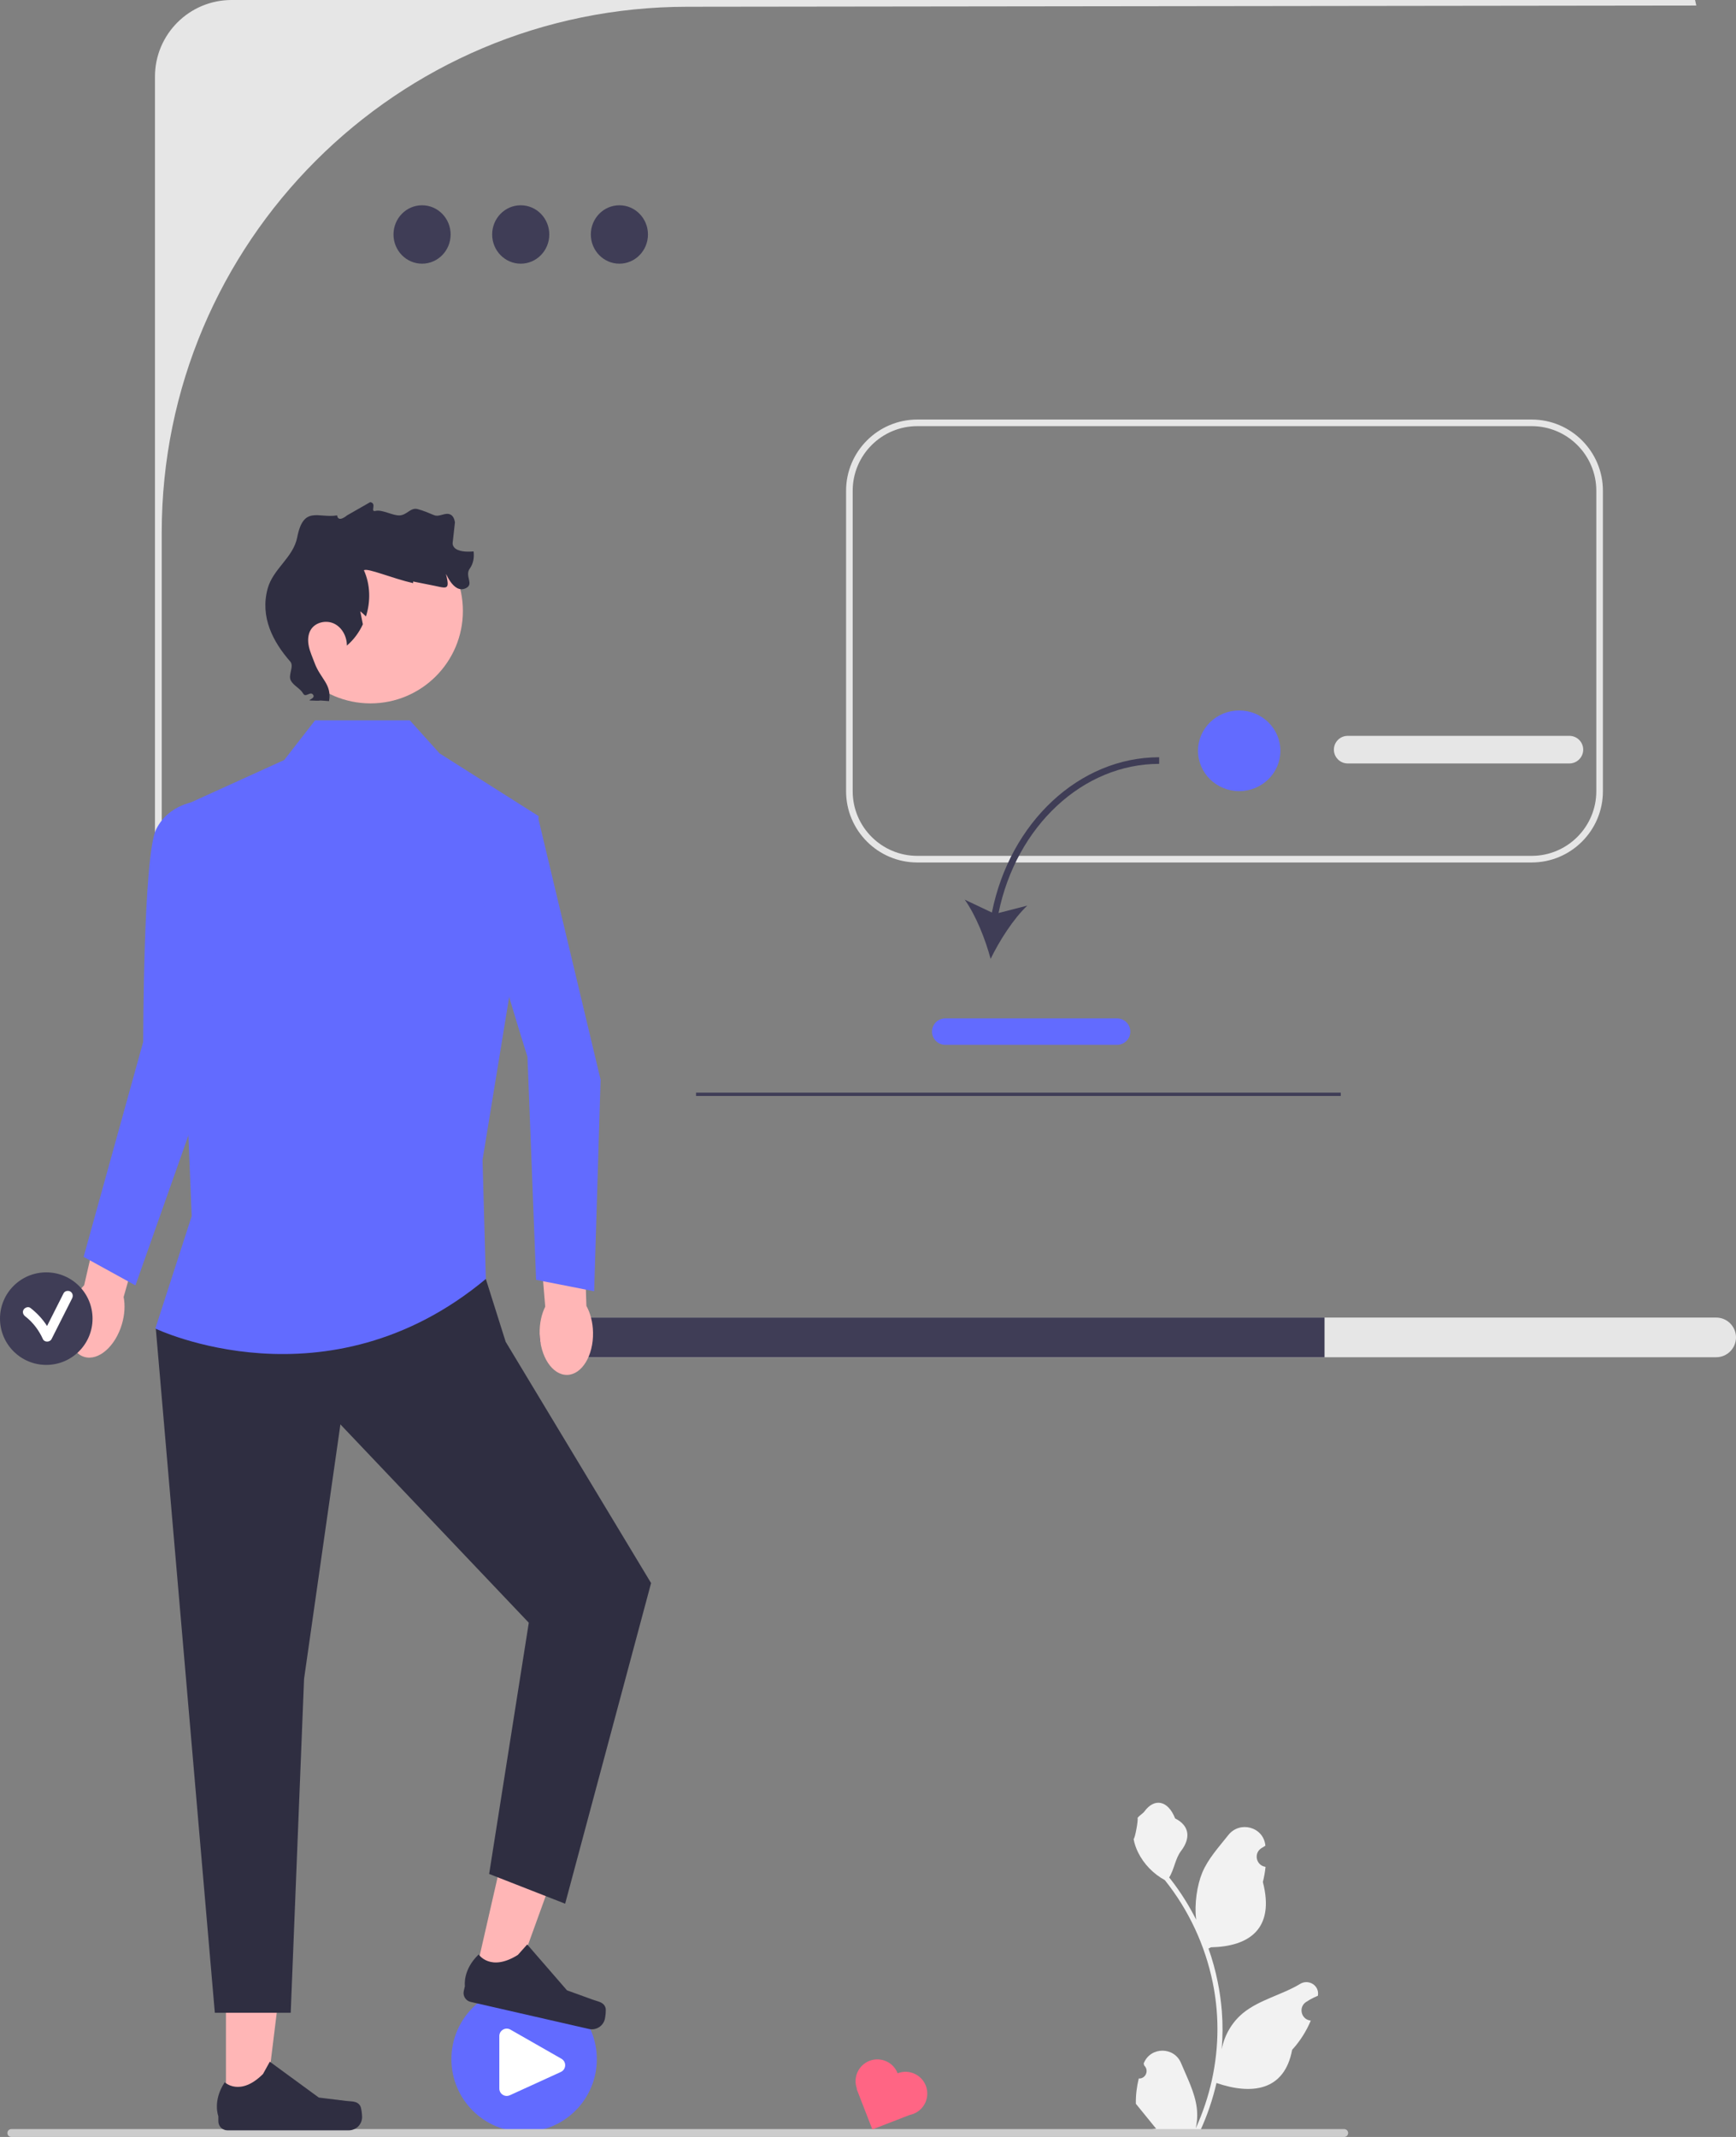 <svg xmlns="http://www.w3.org/2000/svg" width="525.268" height="646.486" viewBox="0 0 525.268 646.486"
     xmlns:xlink="http://www.w3.org/1999/xlink">
    <rect x="0" y="0" width="525.268" height="646.486" fill="#808080" stroke="none"/>
    <g>
        <circle cx="158.583" cy="622.953" r="22" fill="#626bff"/>
        <path d="M153.326,634.081c-.422,0-.843-.12-1.212-.357-.646-.415-1.032-1.121-1.032-1.889v-15.875c0-.81,.418-1.535,1.118-1.941,.701-.406,1.538-.409,2.241-.007l15.435,8.818c.735,.421,1.167,1.207,1.129,2.053-.038,.845-.54,1.588-1.309,1.939l-15.435,7.055c-.299,.137-.618,.204-.935,.204Z"
              fill="#fff"/>
    </g>
    <g>
        <path d="M344.561,628.799c2.066,.129,3.208-2.437,1.645-3.933l-.155-.618c.02-.05,.041-.099,.062-.148,2.089-4.982,9.17-4.947,11.241,.042,1.839,4.428,4.179,8.864,4.756,13.546,.258,2.067,.142,4.172-.316,6.2,4.308-9.411,6.575-19.687,6.575-30.021,0-2.597-.142-5.193-.433-7.783-.239-2.119-.568-4.224-.995-6.31-2.306-11.277-7.299-22.018-14.5-30.99-3.462-1.892-6.349-4.851-8.093-8.397-.626-1.279-1.117-2.655-1.35-4.056,.394,.052,1.486-5.949,1.188-6.317,.549-.833,1.532-1.247,2.131-2.06,2.982-4.043,7.091-3.337,9.236,2.157,4.582,2.313,4.627,6.148,1.815,9.837-1.789,2.347-2.035,5.522-3.604,8.035,.162,.207,.329,.407,.491,.614,2.961,3.798,5.522,7.88,7.681,12.169-.61-4.766,.291-10.508,1.826-14.21,1.748-4.217,5.025-7.769,7.91-11.415,3.466-4.379,10.573-2.468,11.184,3.083,.006,.054,.012,.107,.017,.161-.429,.242-.848,.499-1.259,.77-2.339,1.547-1.531,5.174,1.241,5.602l.063,.01c-.155,1.544-.42,3.074-.807,4.579,3.702,14.316-4.29,19.53-15.701,19.764-.252,.129-.497,.258-.749,.381,1.156,3.255,2.08,6.594,2.764,9.979,.614,2.99,1.04,6.013,1.279,9.049,.297,3.83,.271,7.68-.052,11.503l.019-.136c.82-4.211,3.107-8.145,6.427-10.87,4.946-4.063,11.933-5.559,17.268-8.824,2.568-1.572,5.859,.459,5.411,3.437l-.022,.143c-.794,.323-1.569,.698-2.319,1.117-.429,.242-.848,.499-1.259,.77-2.339,1.547-1.531,5.174,1.241,5.602l.063,.01c.045,.006,.084,.013,.129,.019-1.363,3.236-3.262,6.239-5.639,8.829-2.315,12.497-12.256,13.683-22.89,10.044h-.006c-1.163,5.064-2.861,10.011-5.044,14.726h-18.02c-.065-.2-.123-.407-.181-.607,1.666,.103,3.346,.006,4.986-.297-1.337-1.641-2.674-3.294-4.011-4.935-.032-.032-.058-.065-.084-.097-.678-.84-1.363-1.673-2.041-2.512l-0-.001c-.042-2.578,.267-5.147,.879-7.64l.001-0Z"
              fill="#f2f2f2"/>
        <path d="M2.24,645.296c0,.66,.53,1.19,1.19,1.19H406.72c.66,0,1.19-.53,1.19-1.19,0-.66-.53-1.19-1.19-1.19H3.43c-.66,0-1.19,.53-1.19,1.19Z"
              fill="#ccc"/>
    </g>
    <g>
        <path d="M519.268,398.6H169.268c-3.31,0-6,2.69-6,6s2.69,6,6,6h350c3.31,0,6-2.69,6-6s-2.69-6-6-6Z"
              fill="#e6e6e6"/>
        <path d="M400.768,398.6v12H169.268c-3.31,0-6-2.69-6-6s2.69-6,6-6h231.5Z" fill="#3f3d56"/>
    </g>
    <path d="M271.6,627.222h-0c-1.316-3.392-5.133-5.074-8.525-3.758h-0c-3.36,1.304-5.041,5.061-3.793,8.428l-.098,.038,4.767,12.283,11.303-4.386c.374-.074,.746-.179,1.114-.322h0c3.392-1.316,5.074-5.133,3.758-8.525v-0c-1.316-3.392-5.133-5.074-8.525-3.758l0,0Z"
          fill="#ff6584"/>
    <path d="M70.076,0C57.27,0,46.889,10.381,46.889,23.187V348.472h2.044V161.135c0-87.864,71.227-159.091,159.091-159.091l305.229-.372-.372-1.672H70.076Z"
          fill="#e6e6e6"/>
    <ellipse cx="127.704" cy="70.936" rx="8.642" ry="8.835" fill="#3f3d56"/>
    <ellipse cx="157.558" cy="70.936" rx="8.642" ry="8.835" fill="#3f3d56"/>
    <ellipse cx="187.412" cy="70.936" rx="8.642" ry="8.835" fill="#3f3d56"/>
    <g>
        <polygon points="68.368 637.373 80.227 637.372 85.868 591.629 68.365 591.63 68.368 637.373"
                 fill="#ffb6b6"/>
        <path d="M108.998,637.104h0c.369,.622,.564,2.629,.564,3.352h0c0,2.223-1.802,4.025-4.025,4.025h-36.726c-1.516,0-2.746-1.229-2.746-2.746v-1.529s-1.817-4.596,1.924-10.26c0,0,4.649,4.435,11.596-2.512l2.049-3.711,14.829,10.845,8.219,1.012c1.798,.221,3.392-.034,4.317,1.523h0Z"
              fill="#2f2e41"/>
    </g>
    <g>
        <polygon
                points="143.545 598.6 155.106 601.243 170.803 557.909 153.74 554.008 143.545 598.6"
                fill="#ffb6b6"/>
        <path d="M183.213,607.396h0c.221,.689-.036,2.689-.197,3.394h0c-.496,2.167-2.654,3.522-4.821,3.026l-35.802-8.188c-1.478-.338-2.403-1.811-2.065-3.289l.341-1.491s-.747-4.885,4.163-9.573c0,0,3.543,5.36,11.864,.137l2.824-3.161,12.037,13.878,7.787,2.819c1.704,.617,3.315,.723,3.869,2.448l0,0Z"
              fill="#2f2e41"/>
    </g>
    <polygon
            points="61 382.921 47.142 401.921 65 608.921 87.961 608.921 92 507.921 103 430.921 160 490.921 148 566.921 171 575.921 197 478.921 153 405.921 147 386.921 61 382.921"
            fill="#2f2e41"/>
    <path d="M124,217.921h-28.669l-9.331,12-33,15,5,123-11,34s52,25,100-15l-1-36,17-104-30-19-9-10Z"
          fill="#626bff"/>
    <g>
        <path d="M21.391,396.036c.875-2.941,2.342-5.44,4.073-7.215l6.567-28.543,13.491,3.522-8.115,28.575c.48,2.432,.341,5.327-.534,8.268-1.999,6.719-7.086,11.134-11.361,9.861-4.275-1.272-6.121-7.75-4.121-14.469h0Z"
              fill="#ffb6b6"/>
        <path d="M68.425,246.956l-8.796-4.501s-8.453,.58-12.374,8.421-3.92,64.293-3.92,64.293l-18.034,65.077,15.681,8.625,21.318-60.373,6.124-81.543Z"
              fill="#626bff"/>
    </g>
    <g>
        <path d="M163.285,403.419c-.061-3.068,.577-5.895,1.686-8.112l-2.423-29.189,13.923-.747,.959,29.689c1.196,2.171,1.945,4.971,2.006,8.039,.138,7.008-3.365,12.761-7.825,12.849-4.46,.088-8.188-5.522-8.326-12.53v-0Z"
              fill="#ffb6b6"/>
        <path d="M162.759,247.096l-9.748-1.613s-7.876,3.123-9.227,11.785,15.816,62.441,15.816,62.441l2.61,67.479,17.561,3.448,1.95-63.997-18.962-79.544Z"
              fill="#626bff"/>
    </g>
    <circle cx="112.097" cy="184.832" r="27.961" fill="#ffb6b6"/>
    <g>
        <ellipse cx="374.949" cy="227.137" rx="12.463" ry="12.201" fill="#626bff"/>
        <path d="M474.861,230.963h-67.085c-2.301,0-4.174-1.872-4.174-4.174s1.872-4.174,4.174-4.174h67.085c2.301,0,4.174,1.872,4.174,4.174s-1.872,4.174-4.174,4.174Z"
              fill="#e6e6e6"/>
    </g>
    <g>
        <circle cx="14" cy="398.921" r="14" fill="#3f3d56"/>
        <path d="M21.282,390.723c-.667-.39-1.686-.188-2.052,.538-1.664,3.297-3.328,6.593-4.992,9.89-1.342-2.103-3.06-3.939-5.052-5.478-.642-.496-1.68-.098-2.052,.538-.453,.775-.105,1.555,.538,2.052,2.323,1.795,4.115,4.207,5.321,6.869,.459,1.012,2.112,.948,2.59,0,2.079-4.119,4.158-8.238,6.237-12.357,.365-.723,.191-1.626-.538-2.052Z"
              fill="#fff"/>
    </g>
    <path d="M463.449,260.921h-185.897c-11.883,0-21.551-9.668-21.551-21.551v-90.897c0-11.883,9.668-21.551,21.551-21.551h185.897c11.883,0,21.551,9.668,21.551,21.551v90.897c0,11.883-9.668,21.551-21.551,21.551Zm-185.897-132c-10.781,0-19.551,8.771-19.551,19.551v90.897c0,10.781,8.771,19.551,19.551,19.551h185.897c10.781,0,19.551-8.771,19.551-19.551v-90.897c0-10.781-8.771-19.551-19.551-19.551h-185.897Z"
          fill="#e6e6e6"/>
    <path d="M143.291,166.827c-7.291,.58-6.291-2.906-6.291-2.906l.656-5.934c-.188-1.028-.545-1.857-1.253-2.257-1.664-.941-3.353,.839-5.115,.098-1.608-.676-3.221-1.353-4.905-1.807-2.137-.576-3.176,1.729-5.383,1.901-2.087,.163-5.329-1.854-7.364-1.358-1.79,.437,.549-2.34-1.636-2.642l-7,4s-2.675,2.332-3,0c-5.712,.919-10.181-3.073-12.072,6.639-1.196,6.143-7.322,9.495-8.953,15.537-2.324,8.607,1.622,16.063,6.838,22.031,1.289,1.475-.748,4.057,.193,5.776,.874,1.598,2.848,2.347,3.739,3.936,.762,1.358,2.138-.902,3.021,.381,.761,1.107-2.109,1.681-.765,1.699,.659,.009,2.356,.145,3,0,2.435,.157,.525,.059,2.559,.186,.887-5.171-2.578-6.66-4.388-11.584-.604-1.643-1.354-3.244-1.723-4.955-.369-1.711-.316-3.599,.607-5.087,1.413-2.275,4.704-2.976,7.103-1.785,2.399,1.19,3.813,3.932,3.795,6.61,2.072-1.757,3.695-3.978,4.837-6.434l-.79-3.951s.927,.759,1.722,1.569c1.455-4.544,1.348-9.602-.61-13.962,1.023-.808,8.518,2.442,14.888,3.887v-.494l5,1c4.942,.897,6.281,2.122,5-3-.418-1.673,2,6,6,4,2.506-1.253-.487-3.644,1.146-5.922,1.061-1.48,1.386-3.354,1.145-5.173Z"
          fill="#2f2e41"/>
    <rect x="210.601" y="330.555" width="195.081" height="1" fill="#3f3d56"/>
    <g>
        <path d="M300.123,276.065l-8.23-3.899c3.376,4.711,6.284,12.068,7.841,17.922,2.637-5.453,6.887-12.126,11.094-16.112l-8.698,2.238c5.36-26.268,25.519-45.126,48.604-45.126v-2c-24.113,0-45.139,19.648-50.611,46.976Z"
              fill="#3f3d56"/>
        <path d="M338.002,316.089h-52c-2.206,0-4-1.794-4-4s1.794-4,4-4h52c2.206,0,4,1.794,4,4s-1.794,4-4,4Z"
              fill="#626bff"/>
    </g>
</svg>